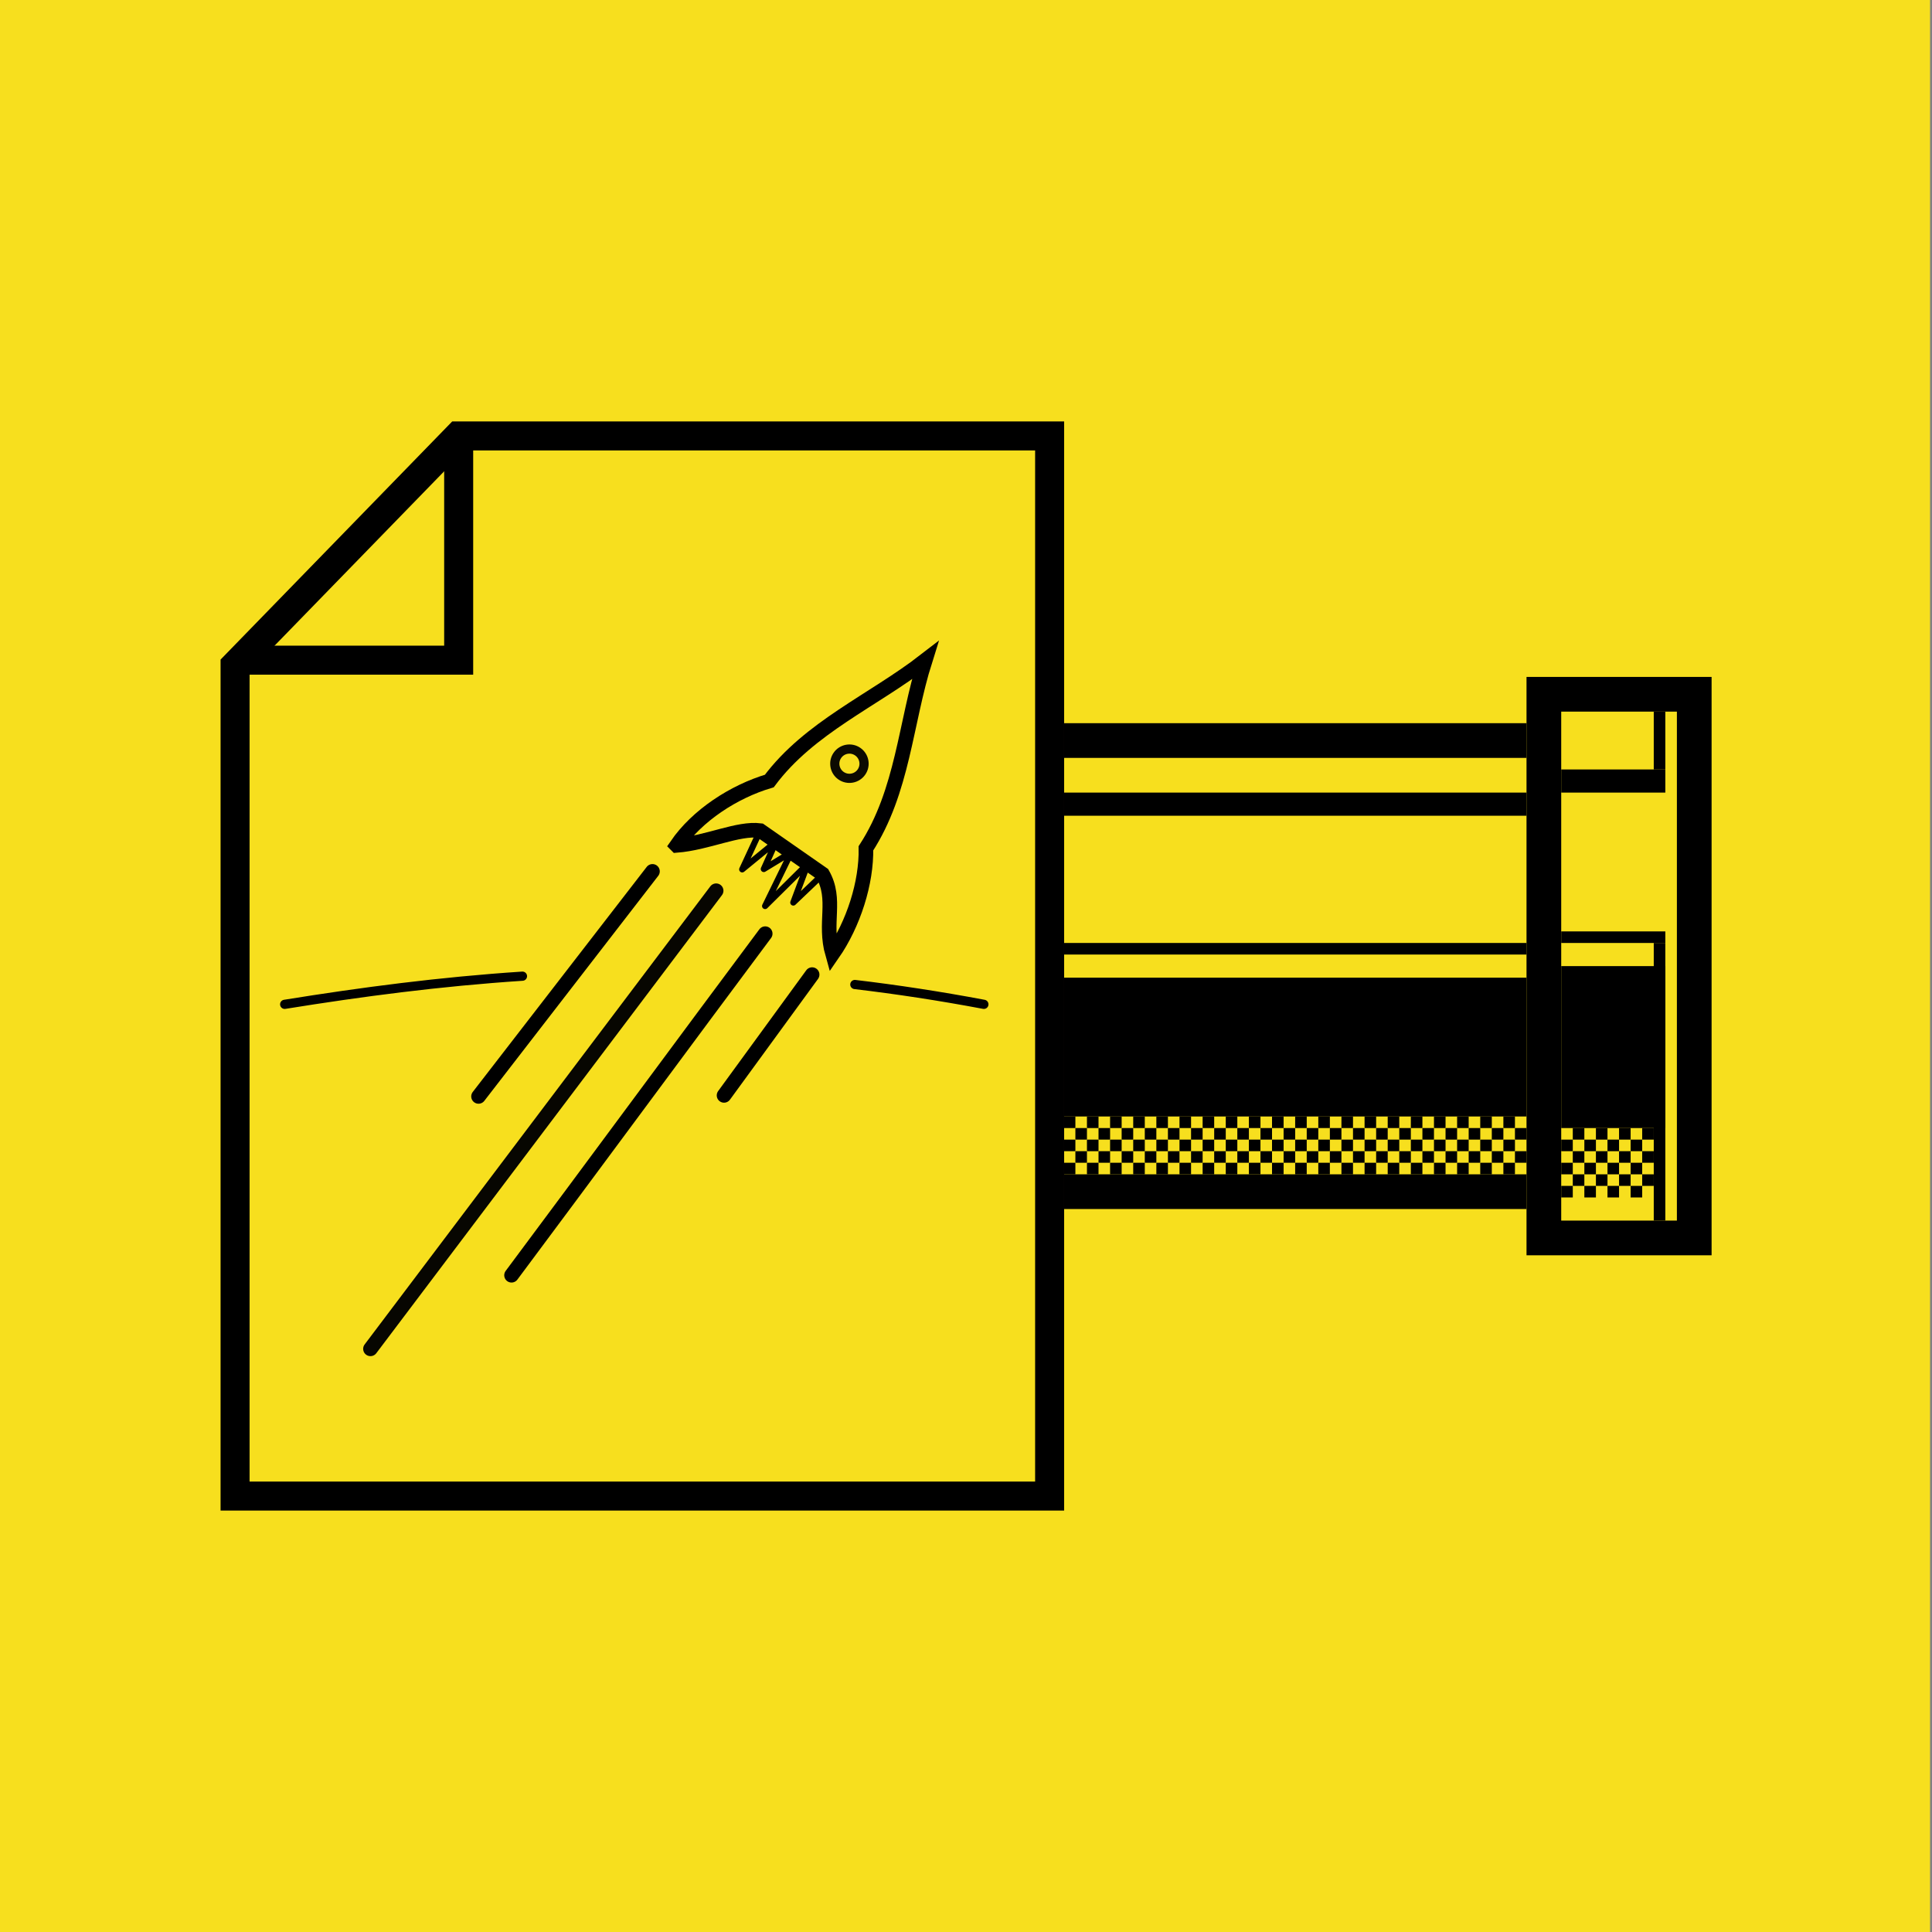 <?xml version="1.0" encoding="UTF-8" standalone="no"?>
<svg
   xmlns:dc="http://purl.org/dc/elements/1.1/"
   xmlns:cc="http://creativecommons.org/ns#"
   xmlns:rdf="http://www.w3.org/1999/02/22-rdf-syntax-ns#"
   xmlns:svg="http://www.w3.org/2000/svg"
   xmlns="http://www.w3.org/2000/svg"
   xmlns:sodipodi="http://sodipodi.sourceforge.net/DTD/sodipodi-0.dtd"
   xmlns:inkscape="http://www.inkscape.org/namespaces/inkscape"
   viewBox="0 0 630 630"
   fill="#fff"
   version="1.1"
   id="svg5314"
   sodipodi:docname="stratic-logo-rocket-with-pipe.svg"
   inkscape:version="0.92.1 r15371">
  <rect x="0" y="0" width="630" height="630" fill="#808080" stroke="none"/>
  <defs
     id="defs5318" />
  <sodipodi:namedview
     pagecolor="#ffffff"
     bordercolor="#666666"
     borderopacity="1"
     objecttolerance="10"
     gridtolerance="10"
     guidetolerance="10"
     inkscape:pageopacity="0"
     inkscape:pageshadow="2"
     inkscape:window-width="1920"
     inkscape:window-height="1016"
     id="namedview5316"
     showgrid="false"
     inkscape:zoom="1"
     inkscape:cx="298.44776"
     inkscape:cy="295.36895"
     inkscape:window-x="0"
     inkscape:window-y="27"
     inkscape:window-maximized="1"
     inkscape:current-layer="layer5" />
  <rect
     x="-0.632"
     y="0"
     width="630"
     height="630"
     id="rect5308"
     style="fill:#f7df1e;stroke-width:3;stroke-miterlimit:4;stroke-dasharray:none" />
  <rect
     style="fill:#f7df1e;fill-opacity:1;stroke:none;stroke-width:3;stroke-miterlimit:4;stroke-dasharray:none;stroke-opacity:1"
     id="rect5907"
     width="15.189"
     height="15.189"
     x="362.774"
     y="124.758" />
  <g
     inkscape:groupmode="layer"
     id="layer5"
     inkscape:label="file"
     style="display:inline">
    <g
       id="g4510"
       transform="translate(-105.538)">
      <path
         style="fill:none;fill-opacity:1;stroke:#000000;stroke-width:9.459;stroke-miterlimit:4;stroke-dasharray:none;stroke-opacity:1"
         d="M 255,142.15 H 447.807 V 487.85 H 182.193 V 217 Z"
         id="path4506"
         inkscape:connector-curvature="0"
         sodipodi:nodetypes="cccccc" />
      <path
         style="fill:none;fill-opacity:1;stroke:#000000;stroke-width:9.459;stroke-linejoin:miter;stroke-miterlimit:4;stroke-dasharray:none;stroke-opacity:1"
         d="m 255.106,142.423 v 72.85 h -72.807"
         id="path4508"
         inkscape:connector-curvature="0"
         sodipodi:nodetypes="ccc" />
    </g>
  </g>
  <g
     inkscape:groupmode="layer"
     id="layer6"
     inkscape:label="rocket"
     style="display:inline">
    <g
       style="display:inline"
       id="g11085"
       transform="translate(-97.538,17.761)">
      <path
         sodipodi:nodetypes="cc"
         inkscape:connector-curvature="0"
         id="path10908"
         d="m 253.578,339.769 c 18.908,-24.463 37.816,-48.925 56.725,-73.388"
         style="display:inline;fill:none;stroke:#000000;stroke-width:4.758;stroke-linecap:round;stroke-linejoin:miter;stroke-miterlimit:4;stroke-dasharray:none;stroke-opacity:1" />
      <path
         sodipodi:nodetypes="cc"
         inkscape:connector-curvature="0"
         id="path10908-6"
         d="M 264.34,398.08 C 288.582,365.617 322.824,319.154 347.065,286.692"
         style="display:inline;fill:none;stroke:#000000;stroke-width:4.758;stroke-linecap:round;stroke-linejoin:miter;stroke-miterlimit:4;stroke-dasharray:none;stroke-opacity:1" />
      <path
         sodipodi:nodetypes="cc"
         inkscape:connector-curvature="0"
         id="path10908-0"
         d="M 218.34,422.08 331.065,272.692"
         style="display:inline;opacity:0.97;fill:none;stroke:#000000;stroke-width:4.758;stroke-linecap:round;stroke-linejoin:miter;stroke-miterlimit:4;stroke-dasharray:none;stroke-opacity:1" />
      <path
         sodipodi:nodetypes="cc"
         inkscape:connector-curvature="0"
         id="path10908-6-0"
         d="m 333.638,339.432 28.725,-39.388"
         style="display:inline;fill:none;stroke:#000000;stroke-width:4.758;stroke-linecap:round;stroke-linejoin:miter;stroke-miterlimit:4;stroke-dasharray:none;stroke-opacity:1" />
    </g>
    <g
       id="g4518"
       transform="rotate(34.876,275.581,85.279)">
      <g
         id="g4523">
        <path
           style="display:inline;fill:none;stroke:#000000;stroke-width:4.758;stroke-linecap:butt;stroke-linejoin:miter;stroke-miterlimit:4;stroke-dasharray:none;stroke-opacity:1"
           d="m 339.368,272.901 c -0.095,-11.818 5.219,-25.011 12.799,-34.517 0.7,-21.843 12.799,-40.857 19.198,-61.286 6.399,20.429 18.455,39.09 19.198,61.286 6.56,9.014 10.78,22.503 10.799,34.517 -8.318,-6.794 -8.879,-15.388 -17.597,-19.556 h -24.799 c -6.449,3.352 -11.834,13.185 -19.597,19.556 z"
           id="path4502"
           inkscape:connector-curvature="0"
           sodipodi:nodetypes="cccccccc" />
        <circle
           style="opacity:0.95;fill:none;fill-opacity:1;stroke:#000000;stroke-width:3;stroke-linecap:round;stroke-linejoin:round;stroke-miterlimit:4;stroke-dasharray:none;stroke-opacity:1"
           id="path4504"
           cx="370.368"
           cy="218.817"
           r="4.773" />
        <path
           style="fill:none;stroke:#000000;stroke-width:2;stroke-linecap:round;stroke-linejoin:round;stroke-miterlimit:4;stroke-dasharray:none;stroke-opacity:1"
           d="m 358.965,253.344 2.422,13.733 3.889,-13.733 1.823,9.612 4.243,-9.612 3.005,19.269 3.536,-19.269 3.359,13.081 2.652,-13.081 z"
           id="path4512"
           inkscape:connector-curvature="0"
           sodipodi:nodetypes="cccccccccc" />
      </g>
    </g>
  </g>
  <g
     inkscape:groupmode="layer"
     id="layer1"
     inkscape:label="earth middle"
     style="display:inline">
    <path
       style="fill:none;stroke:#000000;stroke-width:3;stroke-linecap:round;stroke-linejoin:miter;stroke-miterlimit:4;stroke-dasharray:none;stroke-opacity:1"
       d="m 92.83,327.5 c 25.053,-4.039 50.646,-7.412 77.537,-9.18 m 108.386,2.717 c 13.582,1.607 27.587,3.736 42.077,6.463"
       id="path11143"
       inkscape:connector-curvature="0"
       sodipodi:nodetypes="cccc" />
  </g>
  <g
     inkscape:groupmode="layer"
     id="layer2"
     inkscape:label="earth bottom right"
     style="display:none">
    <path
       style="fill:none;stroke:#000000;stroke-width:4.758;stroke-linecap:round;stroke-linejoin:miter;stroke-miterlimit:4;stroke-dasharray:none;stroke-opacity:1"
       d="m 274.888,473.164 c 48.232,-23.63 99.897,-39.82 156.125,-46.125"
       id="path4533"
       inkscape:connector-curvature="0"
       sodipodi:nodetypes="cc" />
  </g>
  <g
     inkscape:groupmode="layer"
     id="layer3"
     inkscape:label="pipe" />
  <g
     style="display:inline"
     id="g4620"
     transform="matrix(3.772,0,0,3.772,-931.766,-645.037)">
    <rect
       id="rect4"
       height="3"
       width="40"
       y="233.526"
       x="338.988"
       style="fill:#000000" />
    <rect
       id="rect6"
       height="2"
       width="40"
       y="239.526"
       x="338.988"
       style="fill:#000000" />
    <path
       id="path8"
       d="m 338.988,253.026 h 40"
       style="stroke:#000000"
       inkscape:connector-curvature="0" />
    <rect
       id="rect10"
       height="12"
       width="40"
       y="255.526"
       x="338.988"
       style="fill:#000000" />
    <path
       id="path12"
       d="m 338.988,268.026 h 40"
       style="stroke:#000000;stroke-dasharray:1, 1"
       inkscape:connector-curvature="0" />
    <path
       id="path14"
       d="m 339.988,269.026 h 40"
       style="stroke:#000000;stroke-dasharray:1, 1"
       inkscape:connector-curvature="0" />
    <path
       id="path16"
       d="m 338.988,270.026 h 40"
       style="stroke:#000000;stroke-dasharray:1, 1"
       inkscape:connector-curvature="0" />
    <path
       id="path18"
       d="m 339.988,271.026 h 40"
       style="stroke:#000000;stroke-dasharray:1, 1"
       inkscape:connector-curvature="0" />
    <path
       id="path20"
       d="m 338.988,272.026 h 40"
       style="stroke:#000000;stroke-dasharray:1, 1"
       inkscape:connector-curvature="0" />
    <rect
       id="rect22"
       height="3"
       width="40"
       y="272.526"
       x="338.988"
       style="fill:#000000" />
    <path
       id="path24"
       d="m 380.488,231.026 h 13 v 47 h -13 z"
       style="fill:none;stroke:#000000;stroke-width:3"
       inkscape:connector-curvature="0" />
    <rect
       id="rect26"
       height="2"
       width="9"
       y="237.526"
       x="381.988"
       style="fill:#000000" />
    <path
       id="path28"
       d="m 390.488,237.526 v -5"
       style="stroke:#000000"
       inkscape:connector-curvature="0" />
    <path
       id="path30"
       d="m 381.988,252.026 h 9"
       style="stroke:#000000"
       inkscape:connector-curvature="0" />
    <path
       id="path32"
       d="m 390.488,252.526 v 24"
       style="stroke:#000000"
       inkscape:connector-curvature="0" />
    <rect
       id="rect34"
       height="14"
       width="9"
       y="254.526"
       x="381.988"
       style="fill:#000000" />
    <path
       id="path36"
       d="m 382.988,269.026 h 7"
       style="stroke:#000000;stroke-dasharray:1, 1"
       inkscape:connector-curvature="0" />
    <path
       id="path38"
       d="m 381.988,270.026 h 7"
       style="stroke:#000000;stroke-dasharray:1, 1"
       inkscape:connector-curvature="0" />
    <path
       id="path40"
       d="m 382.988,271.026 h 7"
       style="stroke:#000000;stroke-dasharray:1, 1"
       inkscape:connector-curvature="0" />
    <path
       id="path42"
       d="m 381.988,272.026 h 7"
       style="stroke:#000000;stroke-dasharray:1, 1"
       inkscape:connector-curvature="0" />
    <path
       id="path44"
       d="m 382.988,273.026 h 7"
       style="stroke:#000000;stroke-dasharray:1, 1"
       inkscape:connector-curvature="0" />
    <path
       id="path46"
       d="m 381.988,274.026 h 7"
       style="stroke:#000000;stroke-dasharray:1, 1"
       inkscape:connector-curvature="0" />
  </g>
</svg>
